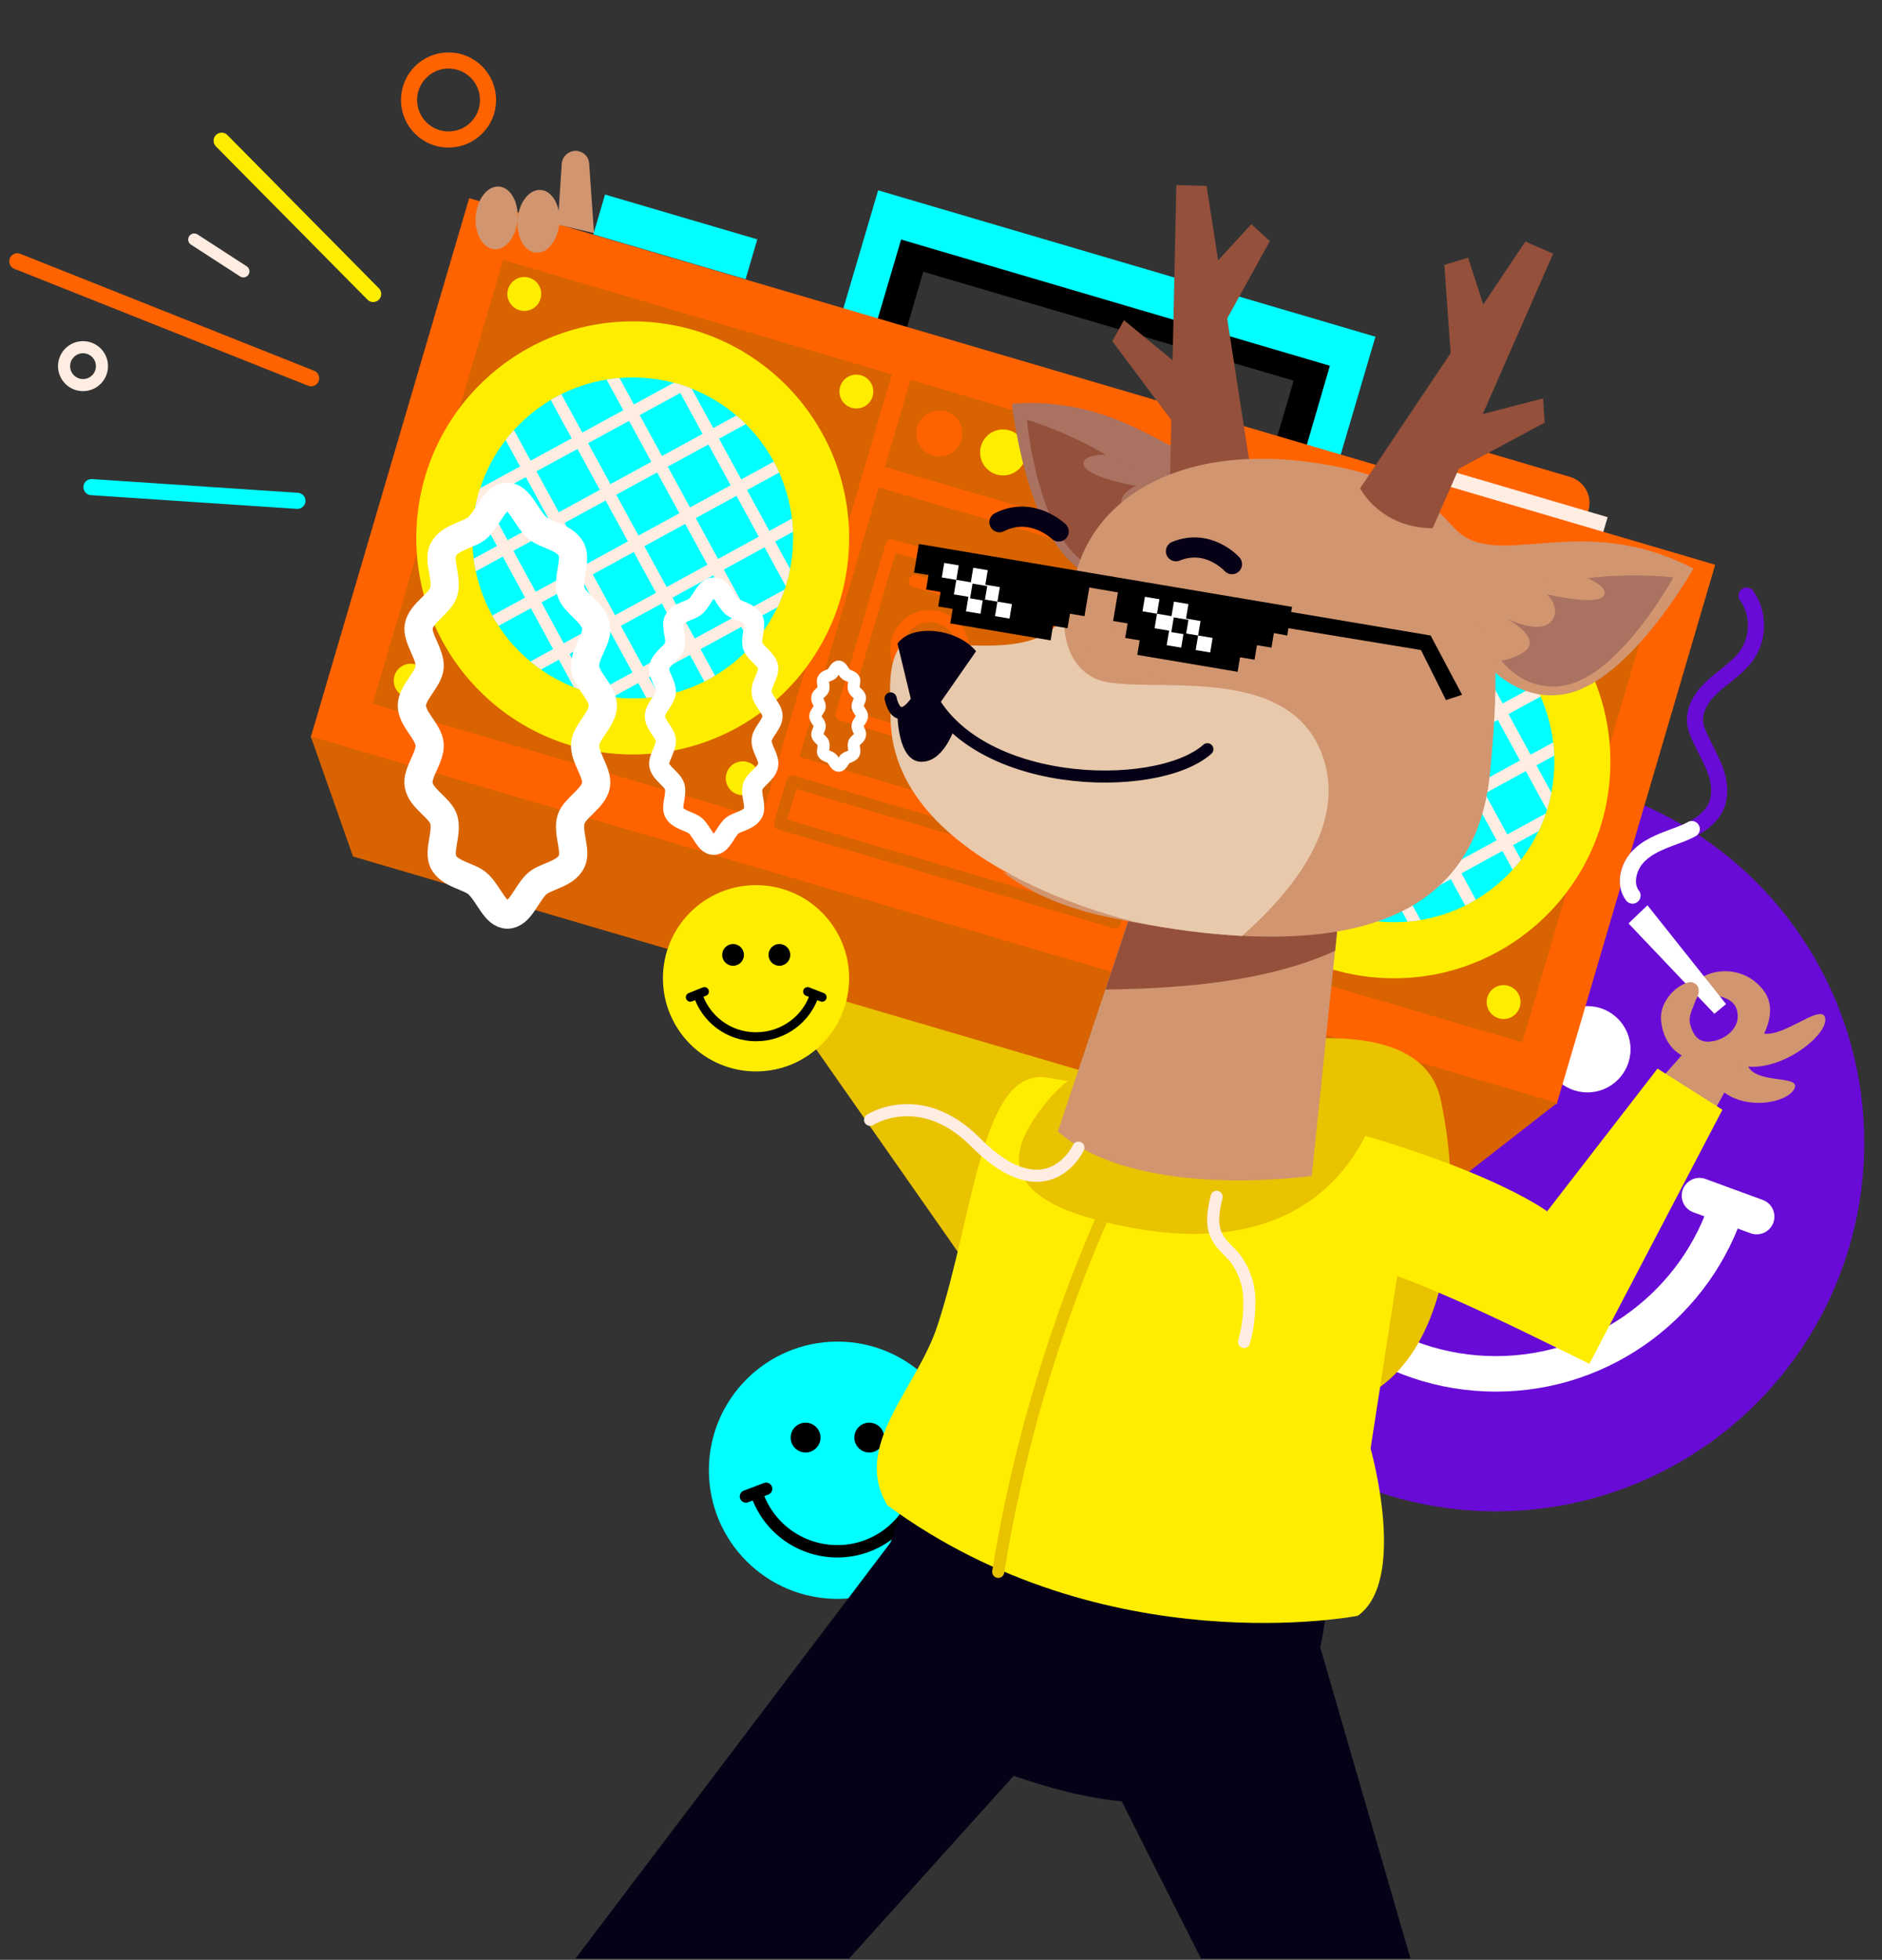 <?xml version="1.0" encoding="utf-8"?>
<!-- Generator: Adobe Illustrator 25.2.3, SVG Export Plug-In . SVG Version: 6.00 Build 0)  -->
<svg version="1.1" id="Layer_1" xmlns="http://www.w3.org/2000/svg" xmlns:xlink="http://www.w3.org/1999/xlink" x="0px" y="0px"
	 viewBox="0 0 467 486" style="enable-background:new 0 0 467 486;" xml:space="preserve">
<rect x="0" y="0" width="467" height="486" fill="#333333" stroke="none"/>
<style type="text/css">
	.st0{fill:none;}
	.st1{fill:#00FFFF;}
	.st2{fill:none;stroke:#000000;stroke-width:3.075;stroke-miterlimit:10;}
	.st3{fill:none;stroke:#000000;stroke-width:3.075;stroke-linecap:round;stroke-miterlimit:10;}
	.st4{fill:#690BD6;}
	.st5{fill:#FFFFFF;}
	.st6{fill:none;stroke:#FFFFFF;stroke-width:8.8;stroke-miterlimit:10;}
	.st7{fill:none;stroke:#000000;stroke-width:8.8;stroke-linecap:round;stroke-miterlimit:10;}
	.st8{fill:none;stroke:#FFFFFF;stroke-width:8.8;stroke-linecap:round;stroke-miterlimit:10;}
	.st9{fill:#D19570;}
	.st10{fill:#E9C200;}
	.st11{fill:#FF6300;}
	.st12{fill:#FFEDE2;}
	.st13{fill:#D86300;}
	.st14{fill:none;stroke:#FF6300;stroke-width:3;stroke-linecap:round;stroke-linejoin:round;}
	.st15{fill:#FFED00;}
	.st16{clip-path:url(#SVGID_2_);}
	.st17{fill:none;stroke:#FFEDE2;stroke-width:3;stroke-linecap:round;stroke-linejoin:round;}
	.st18{clip-path:url(#SVGID_4_);}
	.st19{fill:none;stroke:#D86300;stroke-width:3;stroke-linecap:round;stroke-linejoin:round;}
	.st20{fill:none;stroke:#FFED00;stroke-width:4;stroke-linecap:round;stroke-miterlimit:10;}
	.st21{fill:none;stroke:#FF6300;stroke-width:4;stroke-linecap:round;stroke-miterlimit:10;}
	.st22{fill:none;stroke:#00FFFF;stroke-width:4;stroke-linecap:round;stroke-miterlimit:10;}
	.st23{fill:#A97261;}
	.st24{fill:#94503B;}
	.st25{fill:#070117;}
	.st26{fill:#E8C9AC;}
	.st27{fill:none;stroke:#070117;stroke-width:5;stroke-linecap:round;stroke-miterlimit:10;}
	.st28{fill:none;stroke:#070117;stroke-width:3;stroke-linecap:round;stroke-linejoin:round;}
	.st29{fill:none;stroke:#E9C200;stroke-width:3;stroke-linecap:round;stroke-linejoin:round;}
	.st30{fill:none;stroke:#FFFFFF;stroke-width:7;stroke-miterlimit:10;}
	.st31{fill:none;stroke:#FFFFFF;stroke-width:5;stroke-miterlimit:10;}
	.st32{fill:none;stroke:#FFFFFF;stroke-width:3;stroke-miterlimit:10;}
	.st33{fill:none;stroke:#690BD6;stroke-width:4;stroke-linecap:round;stroke-miterlimit:10;}
	.st34{fill:none;stroke:#FFFFFF;stroke-width:4;stroke-linecap:round;stroke-miterlimit:10;}
	.st35{fill:none;stroke:#000000;stroke-width:2.221;stroke-miterlimit:10;}
	.st36{fill:none;stroke:#000000;stroke-width:2.221;stroke-linecap:round;stroke-miterlimit:10;}
</style>
<g transform="translate(0.06)">
	<rect x="-0.1" class="st0" width="467" height="486"/>
	<g transform="translate(-639.06)">
		<g>
			<circle class="st1" cx="846.8" cy="364.6" r="31.9"/>
			<circle cx="838.9" cy="356.5" r="3.7"/>
			<circle cx="854.7" cy="356.5" r="3.7"/>
			<path class="st2" d="M866.9,369.9c-2.7,8.6-10.7,14.8-20.1,14.8c-9.4,0-17.4-6.1-20.1-14.6"/>
			<line class="st3" x1="824.1" y1="371.1" x2="829.1" y2="369.2"/>
			<line class="st3" x1="869.4" y1="371.1" x2="864.5" y2="369.2"/>
		</g>
		<g>
			<circle class="st4" cx="1010.2" cy="283.4" r="91.4"/>
			<circle cx="987.5" cy="260.2" r="10.7"/>
			<circle class="st5" cx="1032.9" cy="260.2" r="10.7"/>
			<path class="st6" d="M1067.8,298.3c-7.6,24.6-30.6,42.4-57.6,42.4c-26.9,0-49.7-17.6-57.5-41.9"/>
			<line class="st7" x1="945.4" y1="301.7" x2="959.6" y2="296.5"/>
			<line class="st8" x1="1074.9" y1="301.7" x2="1060.7" y2="296.5"/>
		</g>
		<path class="st9" d="M1061.1,281.5l8.2-15c0,0,13.5-12.8,7.3-20.9c-6.2-8.1-17.4-4-16.3-1.1c1.2,2.9,8.2,1.5,9.6,5.7
			c1.4,4.1-2.2,7.2-5.4,7.9c-3.2,0.7-4.9-0.3-6-3.7c-1.2-3.5,2.6-6.2,1.3-9.6c-1.3-3.4-9.4,2.1-8.6,8.5c0.7,6.4,5.1,8.4,5.1,8.4
			l-9.2,10.4L1061.1,281.5z"/>
		<polygon class="st5" points="1067.3,249 1047.8,224.5 1043.1,229 1064.4,251.4 		"/>
		<path class="st9" d="M1075.3,255.8c4.7,3.1,15.8-7.6,16.6-3.3c0.8,4.3-11.9,14.3-21.5,11.6L1075.3,255.8z"/>
		<path class="st9" d="M1072.5,263.8c1.6,5.4,13.8,2.5,11.7,6.3s-14.7,6-20.3-2.2L1072.5,263.8z"/>
		<path class="st10" d="M911.7,269.4c-44.6-41.1-70.1-79.1-70.1-79.1l-42.1,9.9l79.8,114L911.7,269.4z"/>
		<path d="M863.3,56.8l-9.6,32.7l106.5,31.3l9.6-32.7L863.3,56.8z M954.2,114.2l-91.9-27l5.8-19.8l91.9,27L954.2,114.2z"/>
		<path class="st1" d="M856.9,47.2l-11.2,38l123.4,36.3l11.2-38L856.9,47.2z M962.3,113.7L855.8,82.4l6.8-23L969,90.7L962.3,113.7z"
			/>
		<path class="st11" d="M1028.7,118.3l-30.2-8.9c-3.5-1-7.1,1-8.1,4.4c0,0,0,0,0,0l-0.8,2.7l42.8,12.6l0.8-2.7
			C1034.1,123,1032.2,119.4,1028.7,118.3z"/>
		
			<rect x="1007.5" y="96.7" transform="matrix(0.282 -0.959 0.959 0.282 607.128 1058.92)" class="st12" width="7.3" height="54.1"/>
		
			<rect x="820.7" y="0" transform="matrix(0.282 -0.959 0.959 0.282 484.649 969.969)" class="st11" width="139.5" height="322.4"/>
		
			<rect x="854.1" y="122.8" transform="matrix(0.282 -0.959 0.959 0.282 478.752 972.165)" class="st13" width="69.7" height="86.7"/>
		
			<rect x="867.1" y="129.9" transform="matrix(0.282 -0.959 0.959 0.282 478.752 972.163)" class="st14" width="43.8" height="72.6"/>
		
			<rect x="892.2" y="73.5" transform="matrix(0.282 -0.959 0.959 0.282 536.478 950.672)" class="st13" width="22.5" height="86.7"/>
		<path class="st13" d="M1025.4,273.5l-309.3-90.9l10.5,29.8l273.9,80.5L1025.4,273.5z"/>
		
			<rect x="738.6" y="83.1" transform="matrix(0.282 -0.959 0.959 0.282 443.486 859.429)" class="st13" width="114.8" height="100.6"/>
		
			<rect x="927.5" y="138.6" transform="matrix(0.282 -0.959 0.959 0.282 525.794 1080.514)" class="st13" width="114.8" height="100.6"/>
		<circle class="st15" cx="796" cy="133.4" r="53.7"/>
		<circle class="st1" cx="796" cy="133.4" r="39.8"/>
		<g>
			<defs>
				<circle id="SVGID_1_" cx="796" cy="133.4" r="39.8"/>
			</defs>
			<clipPath id="SVGID_2_">
				<use xlink:href="#SVGID_1_"  style="overflow:visible;"/>
			</clipPath>
			<g class="st16">
				<line class="st17" x1="814.2" y1="75.6" x2="856.1" y2="152.3"/>
				<line class="st17" x1="801.4" y1="82.6" x2="843.3" y2="159.3"/>
				<line class="st17" x1="788.7" y1="89.5" x2="830.5" y2="166.2"/>
				<line class="st17" x1="775.9" y1="96.5" x2="817.8" y2="173.2"/>
				<line class="st17" x1="763.1" y1="103.5" x2="805" y2="180.2"/>
				<line class="st17" x1="750.4" y1="110.4" x2="792.2" y2="187.1"/>
				<line class="st17" x1="737.6" y1="117.4" x2="779.4" y2="194.1"/>
				<line class="st17" x1="814.3" y1="75.6" x2="737.6" y2="117.5"/>
				<line class="st17" x1="821.3" y1="88.4" x2="744.5" y2="130.2"/>
				<line class="st17" x1="828.2" y1="101.2" x2="751.5" y2="143"/>
				<line class="st17" x1="835.2" y1="113.9" x2="758.5" y2="155.8"/>
				<line class="st17" x1="842.1" y1="126.7" x2="765.4" y2="168.6"/>
				<line class="st17" x1="849.1" y1="139.5" x2="772.4" y2="181.3"/>
				<line class="st17" x1="856.1" y1="152.2" x2="779.4" y2="194.1"/>
			</g>
		</g>
		<circle class="st15" cx="984.9" cy="188.9" r="53.7"/>
		<circle class="st1" cx="984.9" cy="188.9" r="39.8"/>
		<g>
			<defs>
				<circle id="SVGID_3_" cx="984.9" cy="188.9" r="39.8"/>
			</defs>
			<clipPath id="SVGID_4_">
				<use xlink:href="#SVGID_3_"  style="overflow:visible;"/>
			</clipPath>
			<g class="st18">
				<line class="st17" x1="1003.1" y1="131.1" x2="1044.9" y2="207.9"/>
				<line class="st17" x1="990.3" y1="138.1" x2="1032.2" y2="214.8"/>
				<line class="st17" x1="977.6" y1="145.1" x2="1019.4" y2="221.8"/>
				<line class="st17" x1="964.8" y1="152" x2="1006.6" y2="228.8"/>
				<line class="st17" x1="952" y1="159" x2="993.9" y2="235.7"/>
				<line class="st17" x1="939.3" y1="166" x2="981.1" y2="242.7"/>
				<line class="st17" x1="926.5" y1="172.9" x2="968.3" y2="249.7"/>
				<line class="st17" x1="1003.2" y1="131.2" x2="926.5" y2="173"/>
				<line class="st17" x1="1010.1" y1="143.9" x2="933.4" y2="185.8"/>
				<line class="st17" x1="1017.1" y1="156.7" x2="940.4" y2="198.6"/>
				<line class="st17" x1="1024.1" y1="169.5" x2="947.4" y2="211.3"/>
				<line class="st17" x1="1031" y1="182.2" x2="954.3" y2="224.1"/>
				<line class="st17" x1="1038" y1="195" x2="961.3" y2="236.9"/>
				<line class="st17" x1="1045" y1="207.8" x2="968.3" y2="249.6"/>
			</g>
		</g>
		<circle class="st15" cx="851.5" cy="97.1" r="4.2"/>
		<circle class="st15" cx="769.1" cy="72.9" r="4.2"/>
		<circle class="st15" cx="823.3" cy="193" r="4.2"/>
		<circle class="st15" cx="740.9" cy="168.8" r="4.2"/>
		<circle class="st15" cx="1040.3" cy="152.6" r="4.2"/>
		<circle class="st15" cx="957.9" cy="128.4" r="4.2"/>
		<circle class="st15" cx="1012.1" cy="248.5" r="4.2"/>
		<circle class="st15" cx="929.7" cy="224.3" r="4.2"/>
		<circle class="st11" cx="872.1" cy="107.5" r="5.7"/>
		<circle class="st15" cx="887.9" cy="112.2" r="5.7"/>
		<circle class="st5" cx="903.5" cy="116.8" r="5.7"/>
		<path class="st1" d="M915.6,120.4L915.6,120.4c0.4-1.5,2-2.4,3.5-1.9l19.8,5.8c1.5,0.4,2.4,2,1.9,3.5l0,0c-0.4,1.5-2,2.4-3.5,1.9
			l-19.8-5.8C916.1,123.5,915.2,121.9,915.6,120.4z"/>
		<circle class="st14" cx="869.7" cy="161.1" r="8.3"/>
		<circle class="st14" cx="908" cy="172.3" r="8.3"/>
		<line class="st14" x1="866" y1="144.1" x2="920.2" y2="160.1"/>
		
			<rect x="870.4" y="167.7" transform="matrix(0.282 -0.959 0.959 0.282 426.257 991.707)" class="st19" width="10.9" height="86.7"/>
		
			<rect x="801.6" y="38.7" transform="matrix(0.282 -0.959 0.959 0.282 523.063 815.942)" class="st1" width="10.3" height="39.4"/>
		<line class="st20" x1="731.6" y1="72.9" x2="694" y2="34.9"/>
		<line class="st21" x1="716.2" y1="93.8" x2="643.3" y2="64.8"/>
		<line class="st22" x1="712.8" y1="124.2" x2="661.7" y2="120.8"/>
		<line class="st17" x1="699.4" y1="67.3" x2="687.2" y2="59.4"/>
		<circle class="st17" cx="659.6" cy="90.8" r="4.7"/>
		<circle class="st21" cx="750.3" cy="24.8" r="9.8"/>
		<path class="st23" d="M949.3,114c-14.5,7.4-26.6-16.2-59.2-13.9c0,0,3.4,32,16.9,41.1s29.5-4,29.5-4"/>
		<path class="st24" d="M893.8,104.1c0,0,30.8,8.9,39.8,28.9c0,0-11.5,13.9-24.3,7.2S893.8,104.1,893.8,104.1z"/>
		<path class="st23" d="M915,112.8c0,0-7.8-0.6-7.1,2.5s13,5.2,13,5.2s-4.9,1.8-3.5,5.9c1.4,4.1,10.5,3.7,10.5,3.7s-7.5,0.6-7.9,3.7
			s6,7,6,7l10.5-8.9C936.4,131.8,927,117.4,915,112.8z"/>
		<path class="st24" d="M949.7,118.8l-11.3-72.7l-7.5-0.2l-1.6,74.4C941.1,125.7,949.7,118.8,949.7,118.8z"/>
		<path class="st24" d="M941.9,81.9l12.2-22.1l-4.6-4.2L937.2,69L941.9,81.9z"/>
		<path class="st24" d="M936.1,94.4l-18.2-15l-2.9,5.2l18.4,24.6L936.1,94.4z"/>
		<path class="st10" d="M929.7,264.1c0,0,60.7-19.6,66.8,8.6s2,66-21.7,74.8s-50.2-34.1-50.2-34.1L929.7,264.1z"/>
		<path class="st25" d="M860,382.5c-11.3,34.9,5.6,49.9,34.5,59.2s58.7,9.6,70-25.3s-2.9-70.8-31.8-80.1S871.3,347.6,860,382.5z"/>
		<path class="st25" d="M860,382.5l-78.2,103.2h67.9l62-68.8L860,382.5z"/>
		<path class="st25" d="M919.1,415.5l47.5-7l22.4,77.2h-52l-31.8-63.1L919.1,415.5z"/>
		<path class="st15" d="M975.9,400.7c0,0-62.7,12.2-116.7-27.4c-8.9-14.8,7.2-28.7,12.4-44.5c9.3-28.2,10.9-64.8,27.7-61.5
			l70.2,11.9c11.1,0.8,19.4,10.4,18.6,21.5c0,0.1,0,0.2,0,0.3l-9,58.2C979.1,359.3,988.4,391.9,975.9,400.7z"/>
		<path class="st10" d="M897.5,274.8c21.4-29.4,80.7-12.2,80.7-12.2l4,6.2c0,0-7.1,50.9-71.5,33.6
			C883.7,295.2,892,282.2,897.5,274.8z"/>
		<path class="st9" d="M901.5,280.6c19.9,17.3,63,11,63,11l7.6-73.4l-49.3-1.3L901.5,280.6z"/>
		<path class="st24" d="M913.3,245.4c20.2-0.3,40.4-2.1,57-9.6l1.8-17.6l-49.3-1.3L913.3,245.4z"/>
		<path class="st9" d="M972.9,116.2c-38.1-8.5-64.3,6.1-67.8,30.2c-2.4,16.8-20.7,13.4-31.8,13.7l4.4,9.2l71.5,19.7l-35.4,35.5
			l-26-8.3c6.3,4.9,14.9,8.9,26.4,11.3c53.7,11.2,90.5,4,94.5-35.6S1010.1,124.5,972.9,116.2z"/>
		<path class="st9" d="M868.7,170.1c2.1,12.1,37.9,33.1,69.9,15.7c-0.1-17-20.5-19.2-23.2-29.5c-6,12.5-48.8,1.6-48.8,1.6
			s-7.6-0.3-6.7,15.4C860.1,175.5,863,181.8,868.7,170.1z"/>
		<path class="st26" d="M947.2,232.1c11.5-10.1,25.1-26.1,20.6-42.7c-7.5-27.4-47.3-16-57.4-21.3c-6.5-3.4-7.5-10.6-7.4-15.4
			c-5,8.2-16.5,7.5-25.6,7.3c-6.2-1.1-10.7-2.3-10.7-2.3s-7.6-0.3-6.7,15.4c0.1,2.3,3,8.6,8.7-3.1c2.1,12.1,37.7,33,69.6,15.8
			l0.3,0.1c-64.3-7.2-75.9-36.1-78.6-9.4c-1.3,38.4,61,52.2,61,52.2l0,0C929.6,230.5,938.4,231.6,947.2,232.1z"/>
		<path class="st25" d="M861.7,177.2l8-7.1l6.1,10.6c0,0-2.7,8.5-8.4,8.2S861.7,177.2,861.7,177.2z"/>
		<path class="st27" d="M944.7,139.9c0,0-5.8-6.5-13.9-3.2"/>
		<path class="st27" d="M901.7,131.8c0,0-6.6-6.4-14.7-2.3"/>
		<path class="st25" d="M881.2,161.5l-9.4,13.5c-1,0-2.3-4.4-3.3-4.5c-1.3-0.2-2.3,3.9-3.3,3.6l-3.5-14.5
			C865.4,154.5,876.6,155.9,881.2,161.5z"/>
		<path class="st28" d="M860,173.2c0,0,1.8,10,8.7-3.1c10.4,25.7,57.2,27,69.9,15.7"/>
		<path class="st17" d="M906.6,284.6c0,0-7.7,16.6-25.6-1.4c-13.6-13.6-26.1-5.5-26.1-5.5"/>
		<path class="st17" d="M940.9,296.8c-0.8,3.3-1.5,6.9,0.1,9.9c1,2,2.9,3.4,4.4,5.2c2.2,2.9,3.5,6.4,3.6,10.1
			c0.1,3.6-0.3,7.3-1.3,10.8"/>
		<path class="st29" d="M916.4,293.7c0,0-20.9,40.8-29.7,96.1"/>
		<path class="st9" d="M999.3,130.3c10.3,12.5,30.9-4.4,59.9,10.7c0,0-15.8,28.1-31.8,31.1s-25.5-15.3-25.5-15.3"/>
		<path class="st23" d="M1054.2,143.2c0,0-31.8-4-48,10.8c0,0,5,17.3,19.5,16.2S1054.2,143.2,1054.2,143.2z"/>
		<path class="st9" d="M1031.3,142.7c0,0,7.4,2.6,5.6,5.1s-14-0.4-14-0.4s3.8,3.6,0.9,6.8s-11-0.8-11-0.8s6.7,3.5,5.7,6.6
			s-8.3,4.1-8.3,4.1l-6.1-12.3C1004.1,151.7,1018.5,142.2,1031.3,142.7z"/>
		<g>
			<path class="st5" d="M920.5,145c0.1,0.3,16.2,3.9,16.2,3.9l6.3,15.6l-16.4-2.9l-8-15.5L920.5,145z"/>
			<path class="st5" d="M872.4,137.5l12.6,2.9l9.2,14.6l-16.9-2l-7.6-12.2L872.4,137.5z"/>
			<rect x="879.6" y="144.8" transform="matrix(0.166 -0.986 0.986 0.166 590.924 991.628)" width="3.7" height="3.7"/>
			<rect x="929.5" y="153.2" transform="matrix(0.166 -0.986 0.986 0.166 624.29 1047.81)" width="3.7" height="3.7"/>
			<path d="M867,134.9l-1.2,7.1l3.6,0.6l-0.6,3.6l3.6,0.6l-0.6,3.6l3.6,0.6l-0.6,3.6l24.9,4.2l0.6-3.6l3.6,0.6l0.6-3.6l3.6,0.6
				l1.2-7.1l7.1,1.2l-1.2,7.1l3.6,0.6l-0.6,3.6l3.6,0.6l-0.6,3.6l24.9,4.2l0.6-3.6l3.6,0.6l0.6-3.6l3.6,0.6l0.6-3.6l3.3,0.6l1.2-7.1
				L867,134.9z M889.5,153.4l-3.6-0.6l0.6-3.6l-3.6-0.6l-0.6,3.6l-3.6-0.6l0.6-3.6l-3.6-0.6l0.6-3.6l-3.6-0.6l0.6-3.6l3.6,0.6
				l-0.6,3.6l3.6,0.6l0.6-3.6l3.6,0.6l-0.6,3.6l3.6,0.6l-0.6,3.6l3.6,0.6L889.5,153.4z M939.3,161.8l-3.6-0.6l0.6-3.6l-3.6-0.6
				l-0.6,3.6l-3.6-0.6l0.6-3.6l-3.6-0.6l0.6-3.6l-3.6-0.6l0.6-3.6l3.6,0.6l-0.6,3.6l3.6,0.6l0.6-3.6l3.6,0.6l-0.6,3.6l3.6,0.6
				l-0.6,3.6l3.6,0.6L939.3,161.8z"/>
			<path d="M957.8,151.5l36.2,6.1l7.8,14.7l-4,1.3l-6.2-12.4l-34-5.6L957.8,151.5z"/>
		</g>
		<path class="st24" d="M976.5,121.1l41-61.2l6.9,3L994.5,131C981.4,130.9,976.5,121.1,976.5,121.1z"/>
		<path class="st24" d="M999.2,90.9l-1.8-25.2l5.9-1.8l5.6,17.3L999.2,90.9z"/>
		<path class="st24" d="M999.1,104.7l22.8-5.9l0.4,6l-27,14.5L999.1,104.7z"/>
		
			<ellipse transform="matrix(7.560524e-02 -0.997 0.997 7.560524e-02 650.867 809.979)" class="st9" cx="762.3" cy="53.9" rx="7.8" ry="5.2"/>
		
			<ellipse transform="matrix(7.560524e-02 -0.997 0.997 7.560524e-02 659.657 821.03)" class="st9" cx="772.6" cy="54.7" rx="7.8" ry="5.2"/>
		<path class="st9" d="M777.4,55.7l1-15.1c0.1-1.8,1.7-3.2,3.5-3.2l0,0c1.8,0.1,3.2,1.4,3.3,3.2l1.2,17.2L777.4,55.7z"/>
		<path class="st15" d="M977.9,281.7c33.3,9.8,45,18.7,45,18.7l27.4-35.4l16.1,10.2l-33,63c-15.9-7.7-49.3-25-66.8-27.1L977.9,281.7
			z"/>
		<path class="st9" d="M1051.8,249.5c0.5-1.3,4.8-6.9,7.4-5.8c2.5,1.1,0.7,4.1,0.7,4.1l-6.6,2.3
			C1053.3,250.1,1051.3,250.8,1051.8,249.5z"/>
		<g>
			<path class="st30" d="M788.6,175c0,3.3-4.1,6.4-4.4,9.5c-0.3,3.3,3.2,7.1,2.7,10.2c-0.6,3.3-5.3,5.6-6.2,8.5
				c-1,3.3,1.5,7.9,0.1,10.5c-1.6,3.2-6.7,3.6-8.7,5.6c-2.6,2.6-4.1,7.5-7.2,7.5c-3,0-4.5-4.9-7.2-7.5c-2-2-7.1-2.4-8.7-5.6
				c-1.3-2.7,1.1-7.2,0.1-10.5c-0.9-2.9-5.6-5.1-6.2-8.5c-0.6-3.1,3-6.8,2.7-10.2c-0.3-3.1-4.4-6.2-4.4-9.5c0-3.3,4.1-6.4,4.4-9.5
				c0.3-3.3-3.2-7.1-2.7-10.2c0.6-3.3,5.3-5.6,6.2-8.5c1-3.3-1.5-7.9-0.1-10.5c1.6-3.2,6.7-3.6,8.7-5.6c2.6-2.6,4.1-7.5,7.2-7.5
				c3,0,4.5,4.9,7.2,7.5c2,2,7.1,2.4,8.7,5.6c1.3,2.7-1.1,7.2-0.1,10.5c0.9,2.9,5.6,5.1,6.2,8.5c0.6,3.1-3,6.8-2.7,10.2
				C784.4,168.6,788.6,171.7,788.6,175z"/>
		</g>
		<g>
			<path class="st31" d="M830.7,177.6c0,2-2.5,3.9-2.7,5.9c-0.2,2.1,2,4.4,1.6,6.3c-0.4,2.1-3.2,3.4-3.8,5.2
				c-0.6,2.1,0.9,4.8,0.1,6.5c-1,2-4.1,2.2-5.4,3.4c-1.6,1.6-2.5,4.6-4.4,4.6c-1.9,0-2.8-3-4.4-4.6c-1.2-1.2-4.4-1.5-5.4-3.4
				c-0.8-1.6,0.7-4.4,0.1-6.5c-0.6-1.8-3.4-3.2-3.8-5.2c-0.3-1.9,1.8-4.2,1.6-6.3c-0.2-1.9-2.7-3.8-2.7-5.9c0-2,2.5-3.9,2.7-5.9
				c0.2-2.1-2-4.4-1.6-6.3c0.4-2.1,3.2-3.4,3.8-5.2c0.6-2.1-0.9-4.8-0.1-6.5c1-2,4.1-2.2,5.4-3.4c1.6-1.6,2.5-4.6,4.4-4.6
				c1.9,0,2.8,3,4.4,4.6c1.2,1.2,4.4,1.5,5.4,3.4c0.8,1.6-0.7,4.4-0.1,6.5c0.6,1.8,3.4,3.2,3.8,5.2c0.3,1.9-1.8,4.2-1.6,6.3
				C828.1,173.7,830.7,175.6,830.7,177.6z"/>
		</g>
		<g>
			<path class="st32" d="M852.9,177.6c0,0.8-1,1.5-1.1,2.3c-0.1,0.8,0.8,1.7,0.6,2.4c-0.1,0.8-1.3,1.3-1.5,2c-0.2,0.8,0.3,1.9,0,2.5
				c-0.4,0.8-1.6,0.9-2.1,1.3c-0.6,0.6-1,1.8-1.7,1.8c-0.7,0-1.1-1.2-1.7-1.8c-0.5-0.5-1.7-0.6-2.1-1.3c-0.3-0.6,0.3-1.7,0-2.5
				c-0.2-0.7-1.3-1.2-1.5-2c-0.1-0.7,0.7-1.6,0.6-2.4c-0.1-0.8-1.1-1.5-1.1-2.3c0-0.8,1-1.5,1.1-2.3c0.1-0.8-0.8-1.7-0.6-2.4
				c0.1-0.8,1.3-1.3,1.5-2c0.2-0.8-0.3-1.9,0-2.5c0.4-0.8,1.6-0.9,2.1-1.3c0.6-0.6,1-1.8,1.7-1.8c0.7,0,1.1,1.2,1.7,1.8
				c0.5,0.5,1.7,0.6,2.1,1.3c0.3,0.6-0.3,1.7,0,2.5c0.2,0.7,1.3,1.2,1.5,2c0.1,0.7-0.7,1.6-0.6,2.4
				C852,176.1,852.9,176.8,852.9,177.6z"/>
		</g>
		<path class="st33" d="M1044.1,222.1c-2.3-3-0.9-7.7,1.9-10.2c2.8-2.6,6.6-3.7,10.2-5.1s7.2-3.5,8.7-7c1.1-2.7,0.8-5.8-0.2-8.6
			s-2.5-5.3-3.7-7.9c-0.7-1.4-1.3-2.9-1.4-4.4c-0.2-3.7,2.3-6.9,5.1-9.3c2.8-2.4,6-4.4,8-7.5c2.8-4.3,2.7-10.3-0.3-14.4"/>
		<path class="st34" d="M1044.1,222.1c-2.3-3-0.9-7.7,1.9-10.2c2.8-2.6,6.6-3.7,10.2-5.1c0.9-0.4,1.8-0.7,2.6-1.2"/>
		<g>
			<circle class="st15" cx="826.6" cy="242.6" r="23.1"/>
			<circle cx="820.9" cy="236.8" r="2.7"/>
			<circle cx="832.4" cy="236.8" r="2.7"/>
			<path class="st35" d="M841.2,246.4c-1.9,6.2-7.7,10.7-14.6,10.7c-6.8,0-12.5-4.4-14.5-10.6"/>
			<line class="st36" x1="810.3" y1="247.3" x2="813.8" y2="245.9"/>
			<line class="st36" x1="843" y1="247.3" x2="839.4" y2="245.9"/>
		</g>
	</g>
</g>
</svg>
